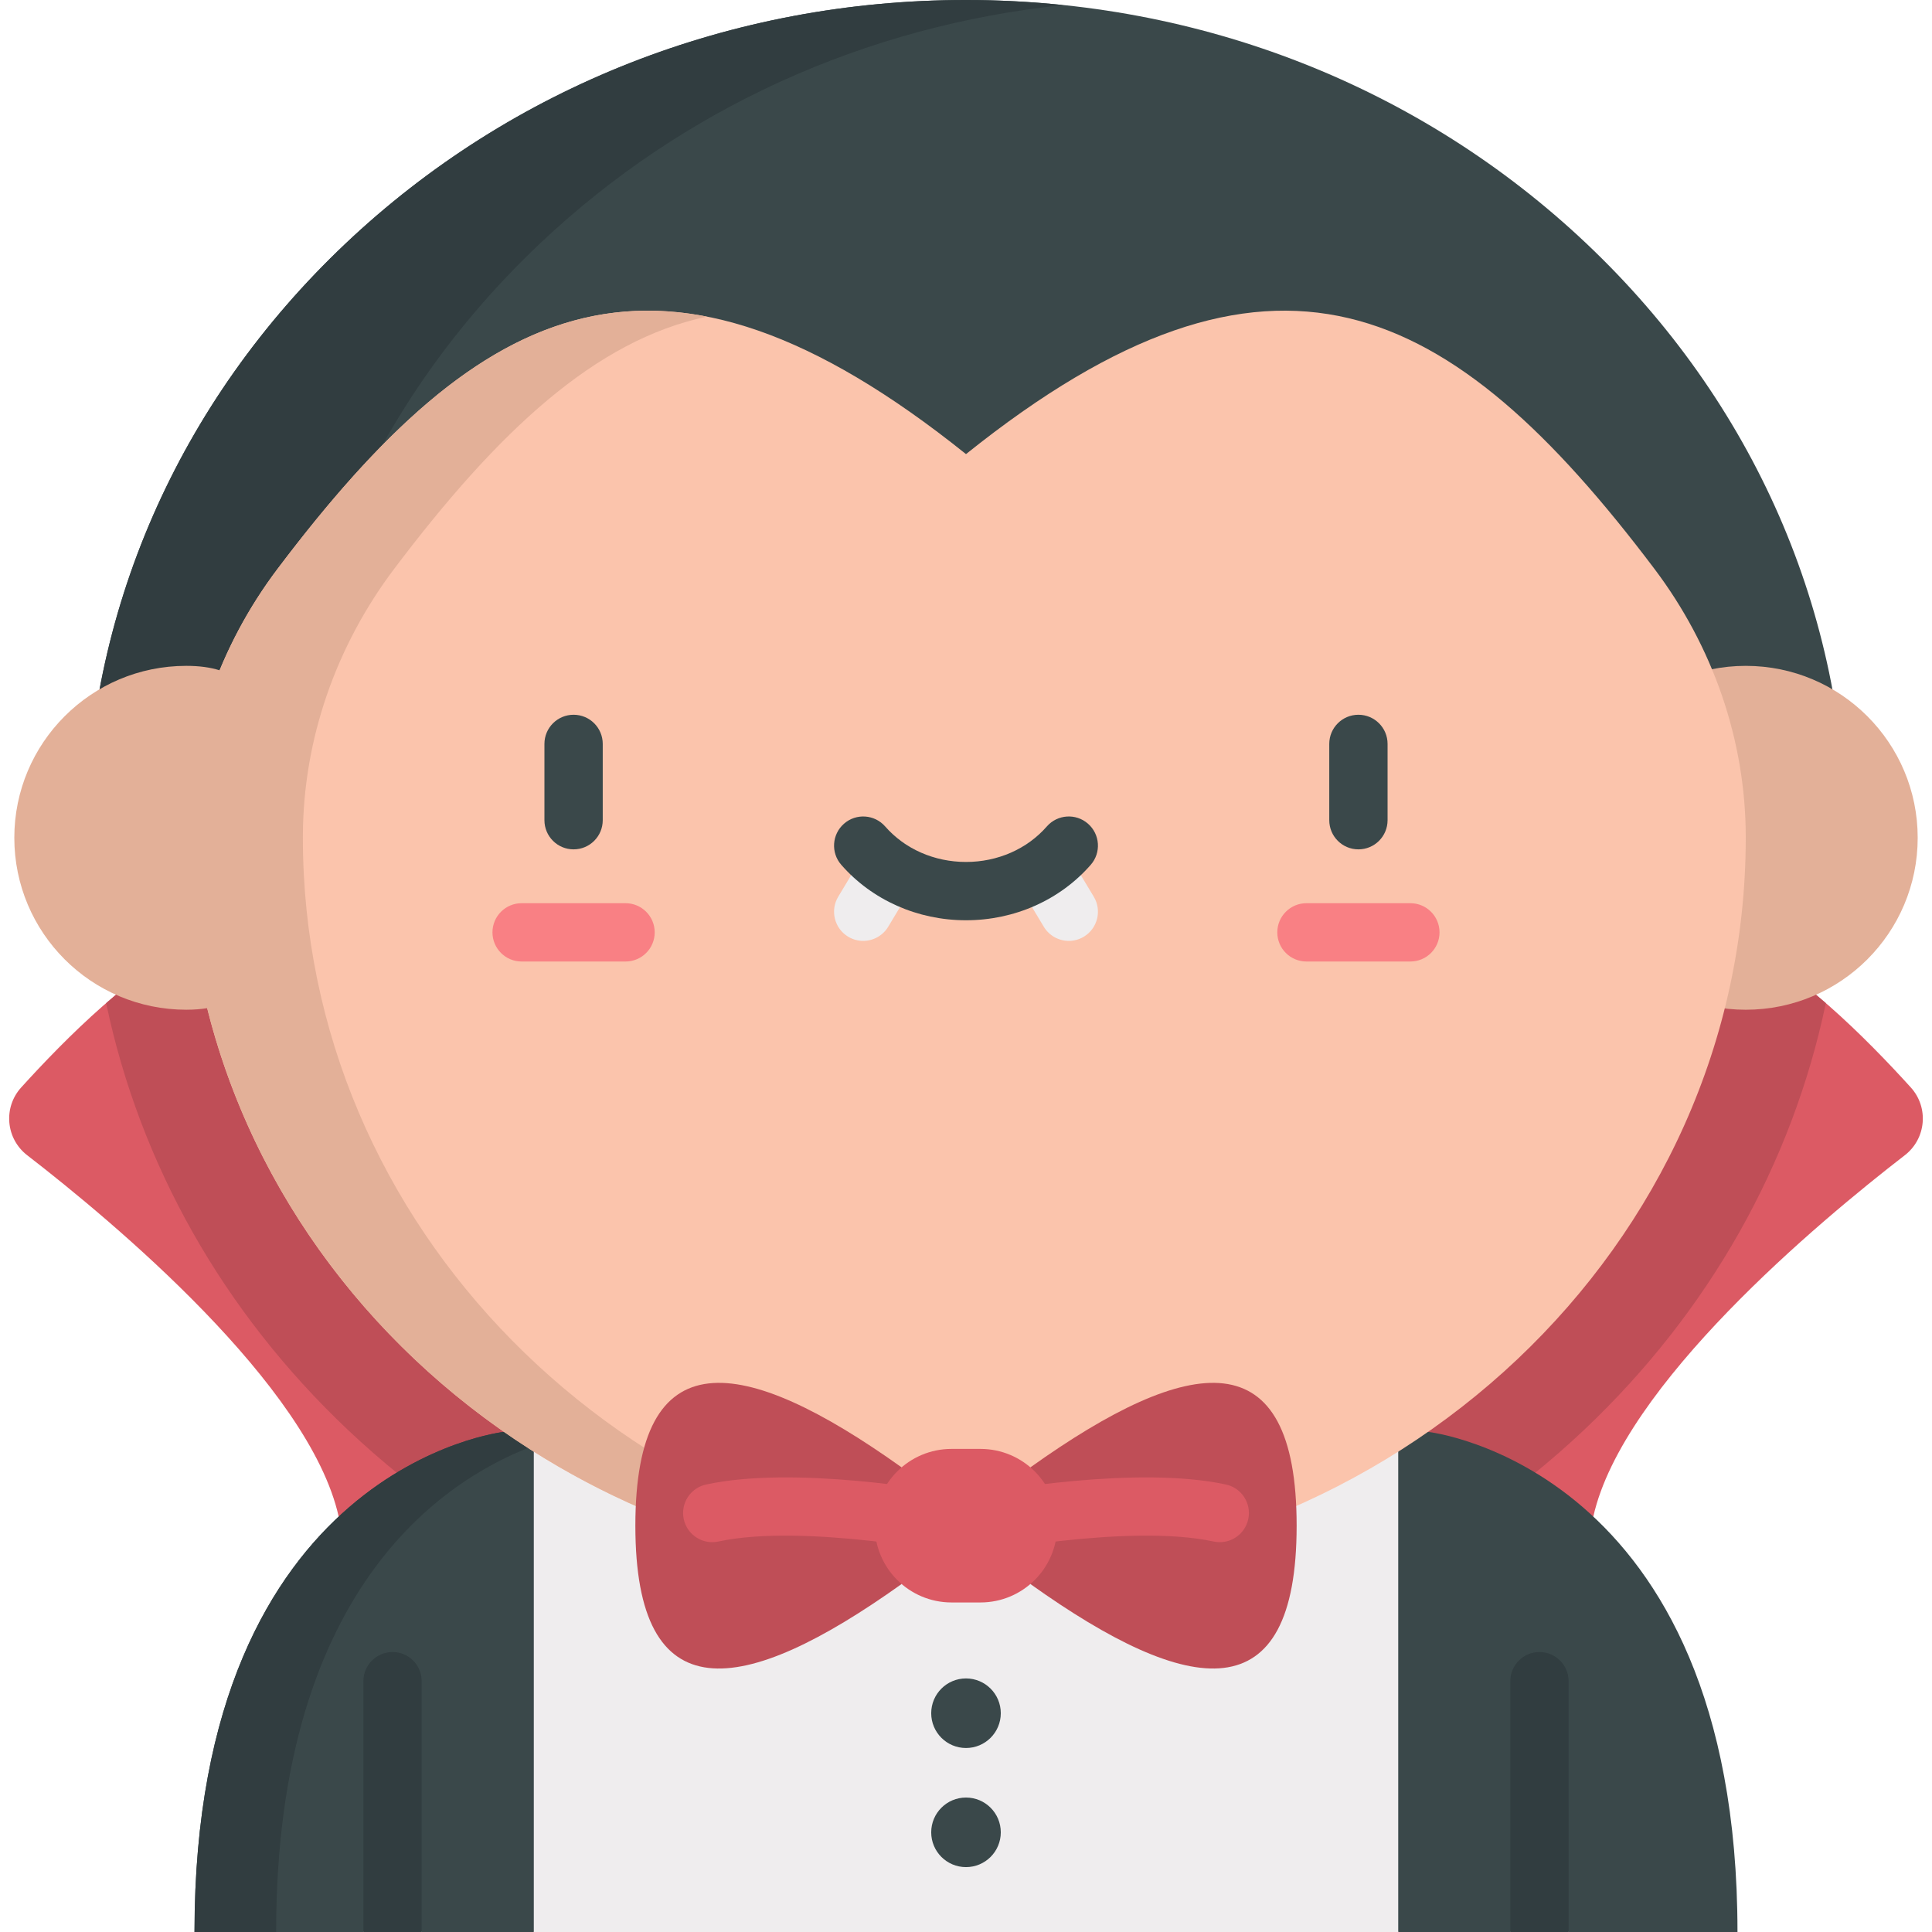 <?xml version="1.0" encoding="iso-8859-1"?>
<!-- Generator: Adobe Illustrator 19.0.0, SVG Export Plug-In . SVG Version: 6.00 Build 0)  -->
<svg version="1.1" id="Capa_1" xmlns="http://www.w3.org/2000/svg" xmlns:xlink="http://www.w3.org/1999/xlink" x="0px" y="0px"
	 viewBox="0 0 512 512" style="enable-background:new 0 0 512 512;" xml:space="preserve">
<g>
	<path style="fill:#DC5A64;" d="M123.734,267.591c0,0-50.353-24.554-72.19-17.064c-14.783,5.072-34.647,25.197-45.937,37.669
		c-4.807,5.31-4.066,13.577,1.602,17.955c22.608,17.463,74.756,60.92,82.548,95.769h67.309l5.673-59.595L123.734,267.591z"/>
	<path style="fill:#DC5A64;" d="M388.266,267.591c0,0,50.353-24.554,72.19-17.064c14.783,5.072,34.647,25.197,45.937,37.669
		c4.807,5.31,4.066,13.577-1.602,17.955c-22.608,17.463-74.756,60.92-82.548,95.769h-67.309l-5.673-59.595L388.266,267.591z"/>
</g>
<g>
	<path style="fill:#BF4E57;" d="M483.869,265.834c-7.965-6.906-16.28-12.861-23.413-15.307c-21.836-7.49-72.19,17.064-72.19,17.064
		l-39.006,74.733l5.673,59.595h36.352c10.042-6.869,19.588-14.536,28.529-22.991C452.948,347.591,474.927,308.454,483.869,265.834z"
		/>
	<path style="fill:#BF4E57;" d="M162.74,342.324l-39.006-74.733c0,0-50.353-24.554-72.19-17.064
		c-7.133,2.447-15.449,8.402-23.414,15.308c8.941,42.62,30.921,81.756,64.056,113.093c8.94,8.455,18.486,16.12,28.528,22.991h36.352
		L162.74,342.324z"/>
</g>
<g>
	<path style="fill:#3A484A;" d="M378.443,379.461h-7.904l-24.315,56.477L370.54,512h29.706l7.726-7.163l7.726,7.163h44.753
		C460.452,388.45,378.443,379.461,378.443,379.461z"/>
	<path style="fill:#3A484A;" d="M141.46,379.461h-7.904c0,0-82.009,8.989-82.009,132.539h44.753l7.726-8.193l7.726,8.193h29.706
		l29.081-62.587L141.46,379.461z"/>
</g>
<path style="fill:#313D40;" d="M142.787,382.652l-1.327-3.191h-7.904c0,0-82.009,8.989-82.009,132.539h21.634
	C73.182,418.776,119.867,390.782,142.787,382.652z"/>
<rect x="141.464" y="379.457" style="fill:#EFEDEE;" width="229.081" height="132.543"/>
<path style="fill:#3A484A;" d="M22.765,222.027c0-59.587,24.449-115.527,68.844-157.513C135.597,22.911,193.979,0,256,0
	s120.403,22.911,164.391,64.513c44.395,41.987,68.845,97.926,68.845,157.513H22.765V222.027z"/>
<path style="fill:#313D40;" d="M143.118,64.513c37.841-35.788,86.338-57.728,138.637-63.166C273.259,0.464,264.667,0,256,0
	C193.979,0,135.597,22.911,91.609,64.513C47.213,106.5,22.765,162.44,22.765,222.026h51.509
	C74.274,162.44,98.722,106.5,143.118,64.513z"/>
<circle style="fill:#E3B098;" cx="462.644" cy="222.025" r="45.565"/>
<path style="fill:#FBC4AC;" d="M462.64,221.559c-0.064-25.572-8.777-50.36-24.176-70.778C384.401,79.102,337.076,55.339,256,120.344
	c-81.076-65.005-128.401-41.242-182.464,30.438c-15.399,20.416-24.112,45.205-24.176,70.778c0,0.156-0.001,0.311-0.001,0.467
	c0,107.933,92.516,195.43,206.641,195.43s206.641-87.497,206.641-195.43C462.641,221.87,462.641,221.715,462.64,221.559z"/>
<path style="fill:#E3B098;" d="M80.264,222.026c0-0.156,0-0.311,0.001-0.468c0.064-25.572,8.777-50.36,24.176-70.778
	c27.6-36.593,53.445-60.687,82.919-66.869c-43.335-8.506-77.019,18.071-113.825,66.869c-6.267,8.309-11.405,17.351-15.325,26.866
	c-2.4-0.767-5.302-1.187-8.852-1.187c-25.164,0-45.565,20.4-45.565,45.565c0,25.164,20.4,45.564,45.565,45.564
	c2.062,0,3.893-0.15,5.553-0.415C76.46,353.339,158.308,417.457,256,417.457c5.198,0,10.35-0.186,15.453-0.543
	C164.546,409.438,80.264,325.044,80.264,222.026z"/>
<path style="fill:#3A484A;" d="M152.006,225.09c-4.267,0-7.726-3.459-7.726-7.726v-20.22c0-4.267,3.459-7.726,7.726-7.726
	c4.267,0,7.726,3.459,7.726,7.726v20.22C159.733,221.631,156.273,225.09,152.006,225.09z"/>
<path style="fill:#F98084;" d="M165.776,254.811h-27.541c-4.267,0-7.726-3.459-7.726-7.726c0-4.267,3.459-7.726,7.726-7.726h27.541
	c4.267,0,7.726,3.459,7.726,7.726C173.502,251.352,170.043,254.811,165.776,254.811z"/>
<path style="fill:#3A484A;" d="M359.995,225.09c-4.267,0-7.726-3.459-7.726-7.726v-20.22c0-4.267,3.459-7.726,7.726-7.726
	c4.267,0,7.726,3.459,7.726,7.726v20.22C367.721,221.631,364.262,225.09,359.995,225.09z"/>
<path style="fill:#F98084;" d="M373.764,254.811h-27.54c-4.267,0-7.726-3.459-7.726-7.726c0-4.267,3.459-7.726,7.726-7.726h27.54
	c4.267,0,7.726,3.459,7.726,7.726C381.49,251.352,378.031,254.811,373.764,254.811z"/>
<g>
	<path style="fill:#313D40;" d="M400.246,512v-66.467c0-4.267,3.459-7.726,7.726-7.726s7.726,3.459,7.726,7.726V512H400.246z"/>
	<path style="fill:#313D40;" d="M96.301,512v-66.467c0-4.267,3.459-7.726,7.726-7.726c4.267,0,7.726,3.459,7.726,7.726V512H96.301z"
		/>
</g>
<g>
	<path style="fill:#EFEDEE;" d="M283.247,249.345c-2.622,0-5.179-1.335-6.629-3.746l-6.91-11.492
		c-2.199-3.657-1.018-8.404,2.639-10.604c3.656-2.199,8.404-1.018,10.603,2.639l6.91,11.492c2.199,3.657,1.018,8.404-2.639,10.604
		C285.976,248.988,284.603,249.345,283.247,249.345z"/>
	<path style="fill:#EFEDEE;" d="M228.753,249.345c-1.355,0-2.728-0.356-3.974-1.106c-3.657-2.199-4.839-6.947-2.639-10.604
		l6.91-11.492c2.199-3.657,6.947-4.838,10.603-2.639c3.657,2.199,4.839,6.947,2.639,10.604l-6.91,11.492
		C233.931,248.01,231.376,249.345,228.753,249.345z"/>
</g>
<path style="fill:#3A484A;" d="M256,243.879c-12.846,0-24.895-5.356-33.056-14.693c-2.808-3.213-2.481-8.094,0.732-10.902
	c3.212-2.807,8.093-2.481,10.902,0.732c5.227,5.98,13.035,9.411,21.422,9.411s16.195-3.429,21.423-9.411
	c2.808-3.213,7.689-3.54,10.902-0.732c3.213,2.808,3.541,7.689,0.731,10.902C280.894,238.523,268.846,243.879,256,243.879z"/>
<g>
	<path style="fill:#BF4E57;" d="M238.941,419.779c-42.442,30.288-70.563,34.165-70.563-15.456s28.121-45.744,70.563-15.456V419.779z
		"/>
	<path style="fill:#BF4E57;" d="M273.059,419.779c42.442,30.288,70.563,34.165,70.563-15.456s-28.121-45.744-70.563-15.456V419.779z
		"/>
</g>
<path style="fill:#DC5A64;" d="M324.881,393.413c-23.34-5.056-60.752,1.499-68.881,3.04c-8.127-1.541-45.542-8.097-68.881-3.04
	c-4.17,0.903-6.819,5.017-5.915,9.187c0.903,4.17,5.02,6.821,9.187,5.915c22.572-4.889,63.665,3.299,64.078,3.382
	c0.022,0.004,0.043,0.005,0.065,0.01c0.2,0.038,0.402,0.068,0.606,0.091c0.042,0.004,0.083,0.012,0.126,0.016
	c0.241,0.023,0.483,0.037,0.728,0.037c0.002,0,0.004,0,0.006,0c0.002,0,0.004,0,0.006,0c0.245,0,0.488-0.014,0.729-0.037
	c0.04-0.003,0.081-0.011,0.122-0.015c0.205-0.023,0.408-0.053,0.608-0.092c0.022-0.004,0.043-0.005,0.066-0.01
	c0.412-0.083,41.507-8.271,64.077-3.382c4.17,0.903,8.285-1.744,9.187-5.915C331.699,398.43,329.051,394.316,324.881,393.413z"/>
<g>
	<circle style="fill:#3A484A;" cx="256" cy="454.021" r="9.219"/>
	<circle style="fill:#3A484A;" cx="256" cy="485.586" r="9.219"/>
</g>
<path style="fill:#DC5A64;" d="M259.834,383.977h-7.67c-11.237,0-20.346,9.109-20.346,20.346l0,0
	c0,11.237,9.109,20.346,20.346,20.346h7.67c11.237,0,20.346-9.109,20.346-20.346l0,0
	C280.18,393.086,271.072,383.977,259.834,383.977z"/>
<g>
</g>
<g>
</g>
<g>
</g>
<g>
</g>
<g>
</g>
<g>
</g>
<g>
</g>
<g>
</g>
<g>
</g>
<g>
</g>
<g>
</g>
<g>
</g>
<g>
</g>
<g>
</g>
<g>
</g>
</svg>
